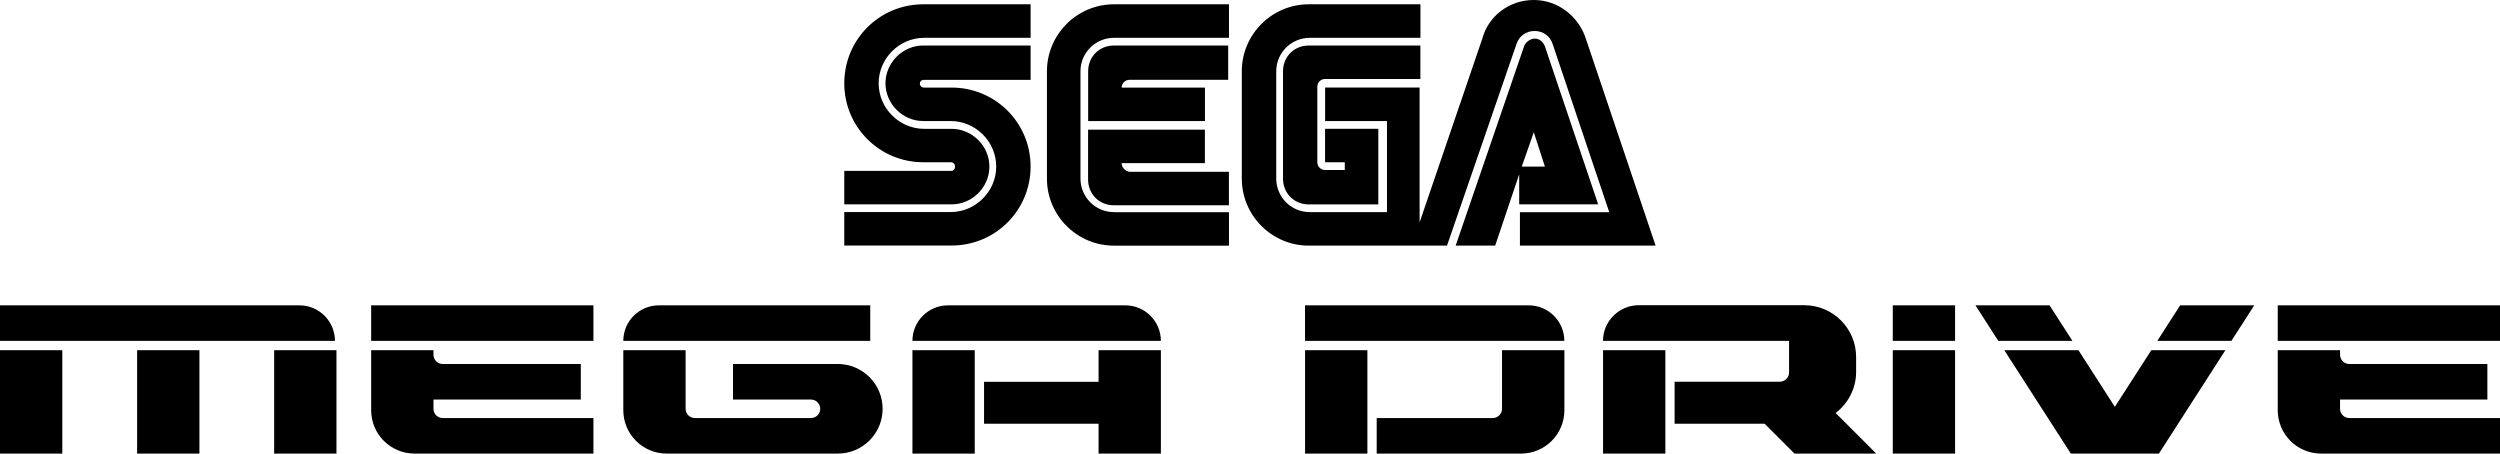 <svg enable-background="new 0 0 3840 696.7" version="1.1" viewBox="0 0 3840 696.7" xml:space="preserve" xmlns="http://www.w3.org/2000/svg">
<path d="m2355.9 0c-38.2 0-69.9 25.1-79.1 59.4l-96.301 282.199v-207.1h-145.1v51.5h95v139.801h-118.701c-29 0-51.398-23.7-51.398-51.4v-164.9c0-29 23.698-51.4 51.398-51.4h170.102v-51.5h-171.5c-56.7 0-102.9 46.2-102.9 102.9v164.9c0 56.7 46.2 102.9 102.9 102.9h212.299l106.801-309.9c4-11.9 14.499-19.801 27.699-19.801s23.701 7.901 27.701 19.801l87 258.5h-137.201v51.4h208.4l-106.699-316.602c-10.5-34.3-42.2-60.699-80.4-60.699zm-937.801 6.6c-67.3 0-121.299 54.101-121.299 121.301 0 67.2 54.099 121.299 121.299 121.299h42.201c4 0 6.6 2.602 6.6 6.602 0.1 4-2.601 6.699-5.201 6.699h-164.898v51.4h164.898c31.7 0 58-26.4 58-58s-26.4-58-58-58h-42.199c-38.2 0-69.9-31.7-69.9-69.9 0-38.2 31.7-69.9 69.9-69.9h163.5v-51.5h-164.9zm292.9 0c-56.7 0-102.9 46.2-102.9 102.9v164.9c0 56.7 46.2 102.9 102.9 102.9h176.699v-51.4h-176.699v-0.1c-29 0-51.4-23.7-51.4-51.4v-164.9c0-29 23.7-51.4 51.4-51.4h176.699v-51.5h-176.699zm646.199 52.701c-6.6 0-13.199 5.3-15.799 10.6l-105.5 307.299h60.699l36.9-109.5v46.201h1.301 120l-81.801-242.701c-2.6-6.6-7.901-11.898-15.801-11.898zm-939.1 10.6c-31.7 0-58 26.4-58 58 0 31.6 26.4 58 58 58h42.201c38.2 0 69.898 31.7 69.898 69.9s-31.698 69.898-69.898 69.898h-163.5v51.4h164.898c67.3 0 121.301-54.099 121.301-121.299s-54.101-121.301-121.301-121.301h-42.199c-4 0-6.6-2.6-6.6-6.6 0-2.6 2.599-5.201 5.299-5.201h164.801v-52.799h-164.9zm292.9 0c-22.4 0-39.6 17.1-39.6 39.6v76.5h179.4v-51.5h-127.9c0-6.6 5.3-11.9 11.9-11.9h151.699v-52.699h-175.5zm299.301 0c-22.4 0-39.602 17.1-39.602 39.6v164.9c0 22.4 17.102 39.6 39.602 39.6h106.799v-116.199h-81.799v51.398h30.299v11.9h-30.299c-6.6 0-11.9-5.3-11.9-11.9v-116c0-6.6 5.3-11.898 11.9-11.898h146.398v-51.4h-171.398zm-339 129.299v76.5c0 22.4 17.1 39.602 39.6 39.602h176.699v-51.4h-153c-6.5-1.4-11.799-6.701-11.799-13.301h127.898v-51.4h-179.398zm684.6 3.9 17.1 52.801h-35.6l18.5-52.801zm160.9 265.701c-30.1 0.2-54.602 24.699-54.602 54.799h285.801v48.5c0 7.8-6.399 14.201-14.199 14.201h-161.602v64.5h138.203l45.898 45.898h125.6l-62.334-62.332c19.046-14.575 31.434-37.459 31.434-63.168v-22.799c0-43.9-35.6-79.6-79.6-79.6h-254.6zm-2516.801 0.199v54.6h514.5c0-30.1-24.4-54.6-54.6-54.6h-459.9zm570.1 0v54.6h341.4v-54.6h-341.4zm441.9 0c-30.1 0-54.6 24.4-54.6 54.6h379.299v-54.6h-324.699zm444.1 0c-30.1 0-54.6 24.4-54.6 54.6h381.6c0-30.1-24.4-54.6-54.6-54.6h-272.4zm548.4 0v54.6h398.301c0-30.1-24.402-54.6-54.602-54.6h-343.699zm902.801 0v54.6h95.699v-54.6h-95.699zm127 0 35.1 54.6h113.9l-35.201-54.6h-113.799zm314.398 0-35.1 54.6h113.801l35.1-54.6h-113.801zm149.9 0v54.6h341.4v-54.6h-341.4zm-3498.6 68.9v158.799h95.699v-158.799h-95.699zm210.6 0v158.799h95.701v-158.799h-95.701zm210.5 0v158.799h95.701v-158.799h-95.701zm149 0v21.199 54.6 16.4c0 36.8 29.8 66.6 66.6 66.6h274.801v-54.6h-231.5c-7.8 0-14.199-6.399-14.199-14.199v-14.201h226.299v-54.6h-212.1c-7.8 0-14.199-6.399-14.199-14.199v-7h-95.701zm387.301 0v92.199c0 36.8 29.8 66.6 66.6 66.6h29.199 233.701c38 0 68.799-30.799 68.799-68.799s-30.799-68.801-68.799-68.801h-161v54.6h119.799c7.8 0 14.201 6.401 14.201 14.201s-6.401 14.199-14.201 14.199h-178.398c-7.8 0-14.201-6.399-14.201-14.199v-90h-95.699zm444.1 0v158.799h95.699v-158.799h-95.699zm285.9 0v48.5h-175.9v64.5h175.9v45.799h95.699v-158.799h-95.699zm317.199 0v158.799h95.701v-158.799h-95.701zm302.5 0v90c0 7.8-6.399 14.199-14.199 14.199h-178.301v54.6h221.701c36.8 0 66.6-29.8 66.6-66.6v-92.199h-95.801zm155.201 0v158.799h95.699v-158.799h-95.699zm445 0v158.799h95.699v-158.799h-95.699zm171.299 0 102.201 158.799h135.299l102.1-158.799h-113.799l-56 87-55.9-87h-113.9zm420 0v21.199 54.6 16.4c0 36.8 29.8 66.6 66.6 66.6h274.801v-54.6h-231.5c-7.8 0-14.199-6.399-14.199-14.199v-14.201h226.299v-54.6h-212.1c-7.8 0-14.199-6.399-14.199-14.199v-7h-95.701z"/>
</svg>
